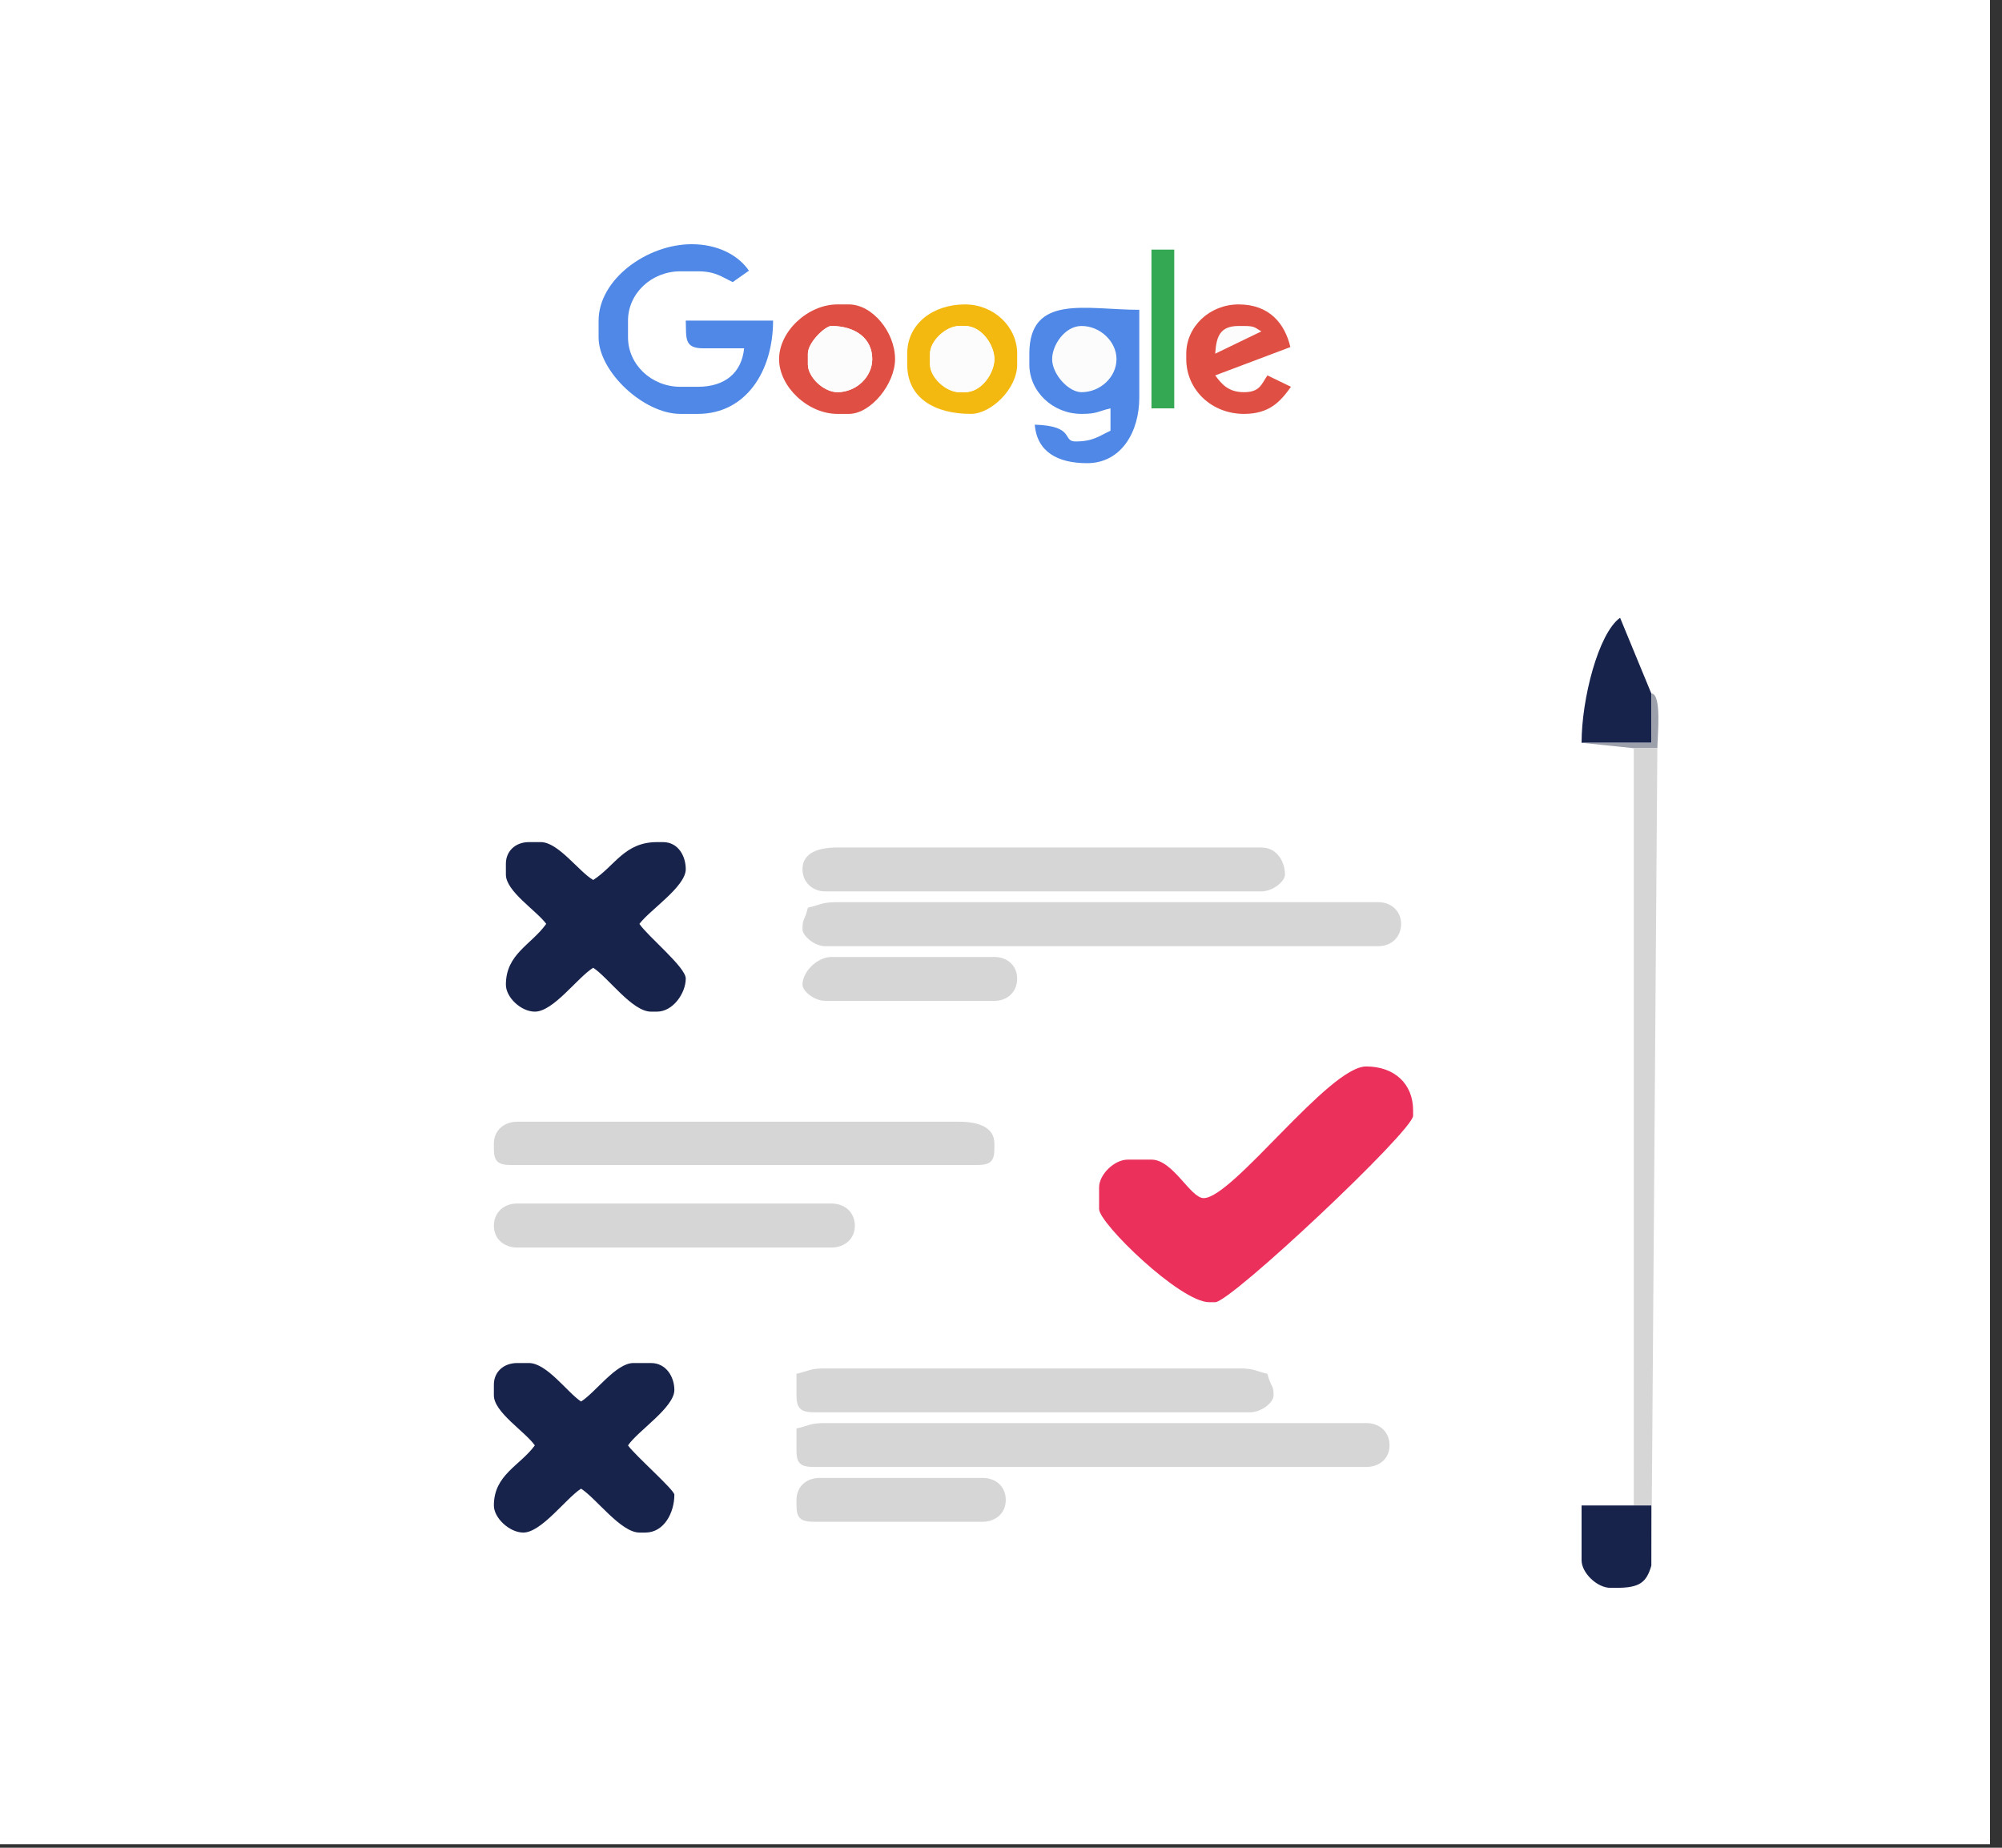 <?xml version="1.0" encoding="UTF-8"?>
<svg xmlns="http://www.w3.org/2000/svg" xmlns:xlink="http://www.w3.org/1999/xlink" width="13pt" height="12pt" viewBox="0 0 13 12" version="1.1">
<rect x="0" y="0" width="13" height="12" fill="#333333" stroke="none"/>
<g id="surface1">
<path style=" stroke:none;fill-rule:evenodd;fill:rgb(100%,100%,100%);fill-opacity:1;" d="M -0.004 -0.004 L 12.922 -0.004 L 12.922 11.977 L -0.004 11.977 Z M -0.004 -0.004 "/>
<path style=" stroke:none;fill-rule:evenodd;fill:rgb(87.451%,30.98%,26.275%);fill-opacity:1;" d="M 5.438 2.547 C 5.348 2.547 5.246 2.449 5.246 2.367 L 5.246 2.297 C 5.246 2.223 5.359 2.117 5.398 2.117 C 5.551 2.117 5.664 2.195 5.664 2.332 C 5.664 2.449 5.559 2.547 5.438 2.547 Z M 5.059 2.332 C 5.059 2.512 5.246 2.688 5.438 2.688 L 5.512 2.688 C 5.656 2.688 5.812 2.492 5.812 2.332 C 5.812 2.156 5.664 1.977 5.512 1.977 L 5.438 1.977 C 5.246 1.977 5.059 2.152 5.059 2.332 Z M 5.059 2.332 "/>
<path style=" stroke:none;fill-rule:evenodd;fill:rgb(95.686%,72.549%,6.667%);fill-opacity:1;" d="M 6.266 2.547 L 6.23 2.547 C 6.141 2.547 6.039 2.449 6.039 2.367 L 6.039 2.297 C 6.039 2.215 6.141 2.117 6.23 2.117 L 6.266 2.117 C 6.375 2.117 6.457 2.242 6.457 2.332 C 6.457 2.422 6.375 2.547 6.266 2.547 Z M 5.891 2.367 C 5.891 2.586 6.07 2.688 6.305 2.688 C 6.434 2.688 6.605 2.527 6.605 2.367 L 6.605 2.297 C 6.605 2.121 6.453 1.977 6.266 1.977 C 6.059 1.977 5.891 2.102 5.891 2.297 Z M 5.891 2.367 "/>
<path style=" stroke:none;fill-rule:evenodd;fill:rgb(98.824%,98.824%,98.824%);fill-opacity:1;" d="M 5.438 2.547 C 5.559 2.547 5.664 2.449 5.664 2.332 C 5.664 2.195 5.551 2.117 5.398 2.117 C 5.359 2.117 5.246 2.223 5.246 2.297 L 5.246 2.367 C 5.246 2.449 5.348 2.547 5.438 2.547 Z M 5.438 2.547 "/>
<path style=" stroke:none;fill-rule:evenodd;fill:rgb(98.824%,98.824%,98.824%);fill-opacity:1;" d="M 6.266 2.547 C 6.375 2.547 6.457 2.422 6.457 2.332 C 6.457 2.242 6.375 2.117 6.266 2.117 L 6.23 2.117 C 6.141 2.117 6.039 2.215 6.039 2.297 L 6.039 2.367 C 6.039 2.449 6.141 2.547 6.23 2.547 Z M 6.266 2.547 "/>
<path style=" stroke:none;fill-rule:evenodd;fill:rgb(98.824%,98.824%,98.824%);fill-opacity:1;" d="M 6.832 2.332 C 6.832 2.43 6.938 2.547 7.023 2.547 C 7.145 2.547 7.25 2.449 7.25 2.332 C 7.25 2.219 7.145 2.117 7.023 2.117 C 6.914 2.117 6.832 2.242 6.832 2.332 Z M 6.832 2.332 "/>
<path style=" stroke:none;fill-rule:evenodd;fill:rgb(30.98%,53.333%,90.196%);fill-opacity:1;" d="M 4.078 2.082 C 4.078 1.906 4.23 1.762 4.418 1.762 L 4.531 1.762 C 4.645 1.762 4.684 1.797 4.758 1.832 L 4.863 1.758 C 4.797 1.66 4.664 1.586 4.492 1.586 C 4.199 1.586 3.887 1.816 3.887 2.082 L 3.887 2.191 C 3.887 2.414 4.18 2.688 4.418 2.688 L 4.531 2.688 C 4.844 2.688 5.02 2.41 5.02 2.082 L 4.453 2.082 C 4.457 2.195 4.441 2.262 4.566 2.262 L 4.832 2.262 C 4.816 2.422 4.707 2.512 4.531 2.512 L 4.418 2.512 C 4.23 2.512 4.078 2.367 4.078 2.191 Z M 4.078 2.082 "/>
<path style=" stroke:none;fill-rule:evenodd;fill:rgb(98.824%,98.824%,98.824%);fill-opacity:1;" d="M 7.891 2.297 L 8.191 2.152 C 8.148 2.129 8.152 2.117 8.078 2.117 L 8.043 2.117 C 7.918 2.117 7.898 2.191 7.891 2.297 Z M 7.891 2.297 "/>
<path style=" stroke:none;fill-rule:evenodd;fill:rgb(20.392%,65.882%,32.549%);fill-opacity:1;" d="M 7.477 2.652 L 7.625 2.652 L 7.625 1.621 L 7.477 1.621 Z M 7.477 2.652 "/>
<path style=" stroke:none;fill-rule:evenodd;fill:rgb(87.451%,30.98%,26.275%);fill-opacity:1;" d="M 7.891 2.297 C 7.898 2.191 7.918 2.117 8.043 2.117 L 8.078 2.117 C 8.152 2.117 8.148 2.129 8.191 2.152 Z M 8.379 2.254 C 8.344 2.105 8.246 1.977 8.043 1.977 C 7.855 1.977 7.703 2.121 7.703 2.297 L 7.703 2.332 C 7.703 2.531 7.867 2.688 8.078 2.688 C 8.246 2.688 8.316 2.605 8.383 2.512 L 8.23 2.438 C 8.191 2.496 8.18 2.547 8.078 2.547 C 7.977 2.547 7.934 2.496 7.891 2.438 Z M 8.379 2.254 "/>
<path style=" stroke:none;fill-rule:evenodd;fill:rgb(30.98%,53.333%,90.196%);fill-opacity:1;" d="M 7.023 2.117 C 7.145 2.117 7.25 2.219 7.25 2.332 C 7.25 2.449 7.145 2.547 7.023 2.547 C 6.938 2.547 6.832 2.43 6.832 2.332 C 6.832 2.242 6.914 2.117 7.023 2.117 Z M 7.211 2.652 L 7.211 2.797 C 7.137 2.832 7.098 2.867 6.984 2.867 C 6.895 2.867 6.984 2.766 6.719 2.758 C 6.734 2.934 6.867 3.008 7.059 3.008 C 7.281 3.008 7.398 2.805 7.398 2.582 L 7.398 2.012 C 7.055 2.012 6.684 1.906 6.684 2.297 L 6.684 2.367 C 6.684 2.543 6.836 2.688 7.023 2.688 C 7.125 2.688 7.125 2.672 7.211 2.652 Z M 7.211 2.652 "/>
<path style=" stroke:none;fill-rule:evenodd;fill:rgb(9.412%,13.725%,29.804%);fill-opacity:1;" d="M 10.27 4.824 L 10.723 4.824 L 10.723 4.504 L 10.52 4.012 C 10.379 4.113 10.27 4.539 10.27 4.824 Z M 10.27 4.824 "/>
<path style=" stroke:none;fill-rule:evenodd;fill:rgb(61.176%,62.745%,66.667%);fill-opacity:1;" d="M 10.27 4.824 L 10.609 4.859 L 10.762 4.859 C 10.762 4.789 10.793 4.504 10.723 4.504 L 10.723 4.824 Z M 10.27 4.824 "/>
<path style=" stroke:none;fill-rule:evenodd;fill:rgb(83.922%,83.922%,83.922%);fill-opacity:1;" d="M 8.344 5.68 C 8.344 5.598 8.293 5.504 8.191 5.504 L 5.438 5.504 C 5.32 5.504 5.211 5.535 5.211 5.645 C 5.211 5.727 5.273 5.789 5.359 5.789 L 8.191 5.789 C 8.266 5.789 8.344 5.723 8.344 5.68 Z M 8.344 5.68 "/>
<path style=" stroke:none;fill-rule:evenodd;fill:rgb(83.922%,83.922%,83.922%);fill-opacity:1;" d="M 8.949 5.859 L 5.438 5.859 C 5.336 5.859 5.332 5.875 5.246 5.895 C 5.223 5.988 5.211 5.961 5.211 6.035 C 5.211 6.078 5.289 6.145 5.359 6.145 L 8.949 6.145 C 9.035 6.145 9.098 6.086 9.098 6 C 9.098 5.918 9.035 5.859 8.949 5.859 Z M 8.949 5.859 "/>
<path style=" stroke:none;fill-rule:evenodd;fill:rgb(83.922%,83.922%,83.922%);fill-opacity:1;" d="M 6.605 6.355 C 6.605 6.273 6.543 6.215 6.457 6.215 L 5.398 6.215 C 5.309 6.215 5.211 6.309 5.211 6.395 C 5.211 6.438 5.289 6.5 5.359 6.5 L 6.457 6.5 C 6.543 6.5 6.605 6.441 6.605 6.355 Z M 6.605 6.355 "/>
<path style=" stroke:none;fill-rule:evenodd;fill:rgb(9.412%,13.725%,29.804%);fill-opacity:1;" d="M 4.152 6 C 4.219 5.91 4.453 5.758 4.453 5.645 C 4.453 5.562 4.406 5.469 4.305 5.469 L 4.266 5.469 C 4.055 5.469 3.992 5.625 3.852 5.715 C 3.758 5.66 3.625 5.469 3.512 5.469 L 3.434 5.469 C 3.348 5.469 3.285 5.527 3.285 5.609 L 3.285 5.68 C 3.285 5.789 3.484 5.914 3.547 6 C 3.449 6.137 3.285 6.195 3.285 6.395 C 3.285 6.477 3.383 6.57 3.473 6.57 C 3.594 6.57 3.75 6.348 3.852 6.285 C 3.949 6.348 4.105 6.57 4.227 6.57 L 4.266 6.57 C 4.371 6.57 4.453 6.449 4.453 6.355 C 4.453 6.281 4.207 6.082 4.152 6 Z M 4.152 6 "/>
<path style=" stroke:none;fill-rule:evenodd;fill:rgb(83.922%,83.922%,83.922%);fill-opacity:1;" d="M 6.457 7.426 C 6.457 7.316 6.344 7.285 6.23 7.285 L 3.359 7.285 C 3.27 7.285 3.207 7.344 3.207 7.426 L 3.207 7.461 C 3.207 7.543 3.234 7.566 3.32 7.566 L 6.344 7.566 C 6.43 7.566 6.457 7.543 6.457 7.461 Z M 6.457 7.426 "/>
<path style=" stroke:none;fill-rule:evenodd;fill:rgb(92.157%,18.824%,36.078%);fill-opacity:1;" d="M 7.891 8.457 C 7.992 8.457 9.176 7.344 9.176 7.246 L 9.176 7.211 C 9.176 7.039 9.055 6.926 8.871 6.926 C 8.629 6.926 8.004 7.781 7.816 7.781 C 7.73 7.781 7.617 7.531 7.477 7.531 L 7.324 7.531 C 7.234 7.531 7.137 7.629 7.137 7.711 L 7.137 7.852 C 7.137 7.945 7.664 8.457 7.852 8.457 Z M 7.891 8.457 "/>
<path style=" stroke:none;fill-rule:evenodd;fill:rgb(83.922%,83.922%,83.922%);fill-opacity:1;" d="M 5.551 7.961 C 5.551 7.875 5.488 7.816 5.398 7.816 L 3.359 7.816 C 3.27 7.816 3.207 7.875 3.207 7.961 C 3.207 8.043 3.27 8.102 3.359 8.102 L 5.398 8.102 C 5.488 8.102 5.551 8.043 5.551 7.961 Z M 5.551 7.961 "/>
<path style=" stroke:none;fill-rule:evenodd;fill:rgb(83.922%,83.922%,83.922%);fill-opacity:1;" d="M 8.117 9.172 C 8.191 9.172 8.27 9.109 8.27 9.062 C 8.27 8.988 8.254 9.016 8.23 8.922 C 8.145 8.902 8.145 8.887 8.043 8.887 L 5.359 8.887 C 5.258 8.887 5.258 8.902 5.172 8.922 L 5.172 9.062 C 5.172 9.145 5.199 9.172 5.285 9.172 Z M 8.117 9.172 "/>
<path style=" stroke:none;fill-rule:evenodd;fill:rgb(83.922%,83.922%,83.922%);fill-opacity:1;" d="M 8.871 9.527 C 8.961 9.527 9.023 9.469 9.023 9.387 C 9.023 9.301 8.961 9.242 8.871 9.242 L 5.359 9.242 C 5.258 9.242 5.258 9.258 5.172 9.277 L 5.172 9.422 C 5.172 9.504 5.199 9.527 5.285 9.527 Z M 8.871 9.527 "/>
<path style=" stroke:none;fill-rule:evenodd;fill:rgb(83.922%,83.922%,83.922%);fill-opacity:1;" d="M 10.609 9.777 L 10.723 9.777 L 10.723 10.168 L 10.762 4.859 L 10.609 4.859 Z M 10.609 9.777 "/>
<path style=" stroke:none;fill-rule:evenodd;fill:rgb(83.922%,83.922%,83.922%);fill-opacity:1;" d="M 6.379 9.883 C 6.469 9.883 6.531 9.824 6.531 9.742 C 6.531 9.656 6.469 9.598 6.379 9.598 L 5.324 9.598 C 5.234 9.598 5.172 9.656 5.172 9.742 L 5.172 9.777 C 5.172 9.859 5.199 9.883 5.285 9.883 Z M 6.379 9.883 "/>
<path style=" stroke:none;fill-rule:evenodd;fill:rgb(9.412%,13.725%,29.804%);fill-opacity:1;" d="M 4.078 9.387 C 4.141 9.293 4.379 9.141 4.379 9.027 C 4.379 8.945 4.328 8.852 4.227 8.852 L 4.113 8.852 C 4 8.852 3.867 9.043 3.773 9.102 C 3.684 9.043 3.551 8.852 3.434 8.852 L 3.359 8.852 C 3.27 8.852 3.207 8.91 3.207 8.992 L 3.207 9.062 C 3.207 9.172 3.41 9.297 3.473 9.387 C 3.375 9.52 3.207 9.578 3.207 9.777 C 3.207 9.859 3.309 9.953 3.398 9.953 C 3.516 9.953 3.676 9.73 3.773 9.668 C 3.871 9.73 4.031 9.953 4.152 9.953 L 4.191 9.953 C 4.312 9.953 4.379 9.824 4.379 9.707 C 4.379 9.676 4.121 9.449 4.078 9.387 Z M 4.078 9.387 "/>
<path style=" stroke:none;fill-rule:evenodd;fill:rgb(9.412%,13.725%,29.804%);fill-opacity:1;" d="M 10.723 10.168 L 10.723 9.777 L 10.27 9.777 L 10.27 10.133 C 10.27 10.215 10.371 10.312 10.457 10.312 L 10.496 10.312 C 10.648 10.312 10.691 10.277 10.723 10.168 Z M 10.723 10.168 "/>
</g>
</svg>
